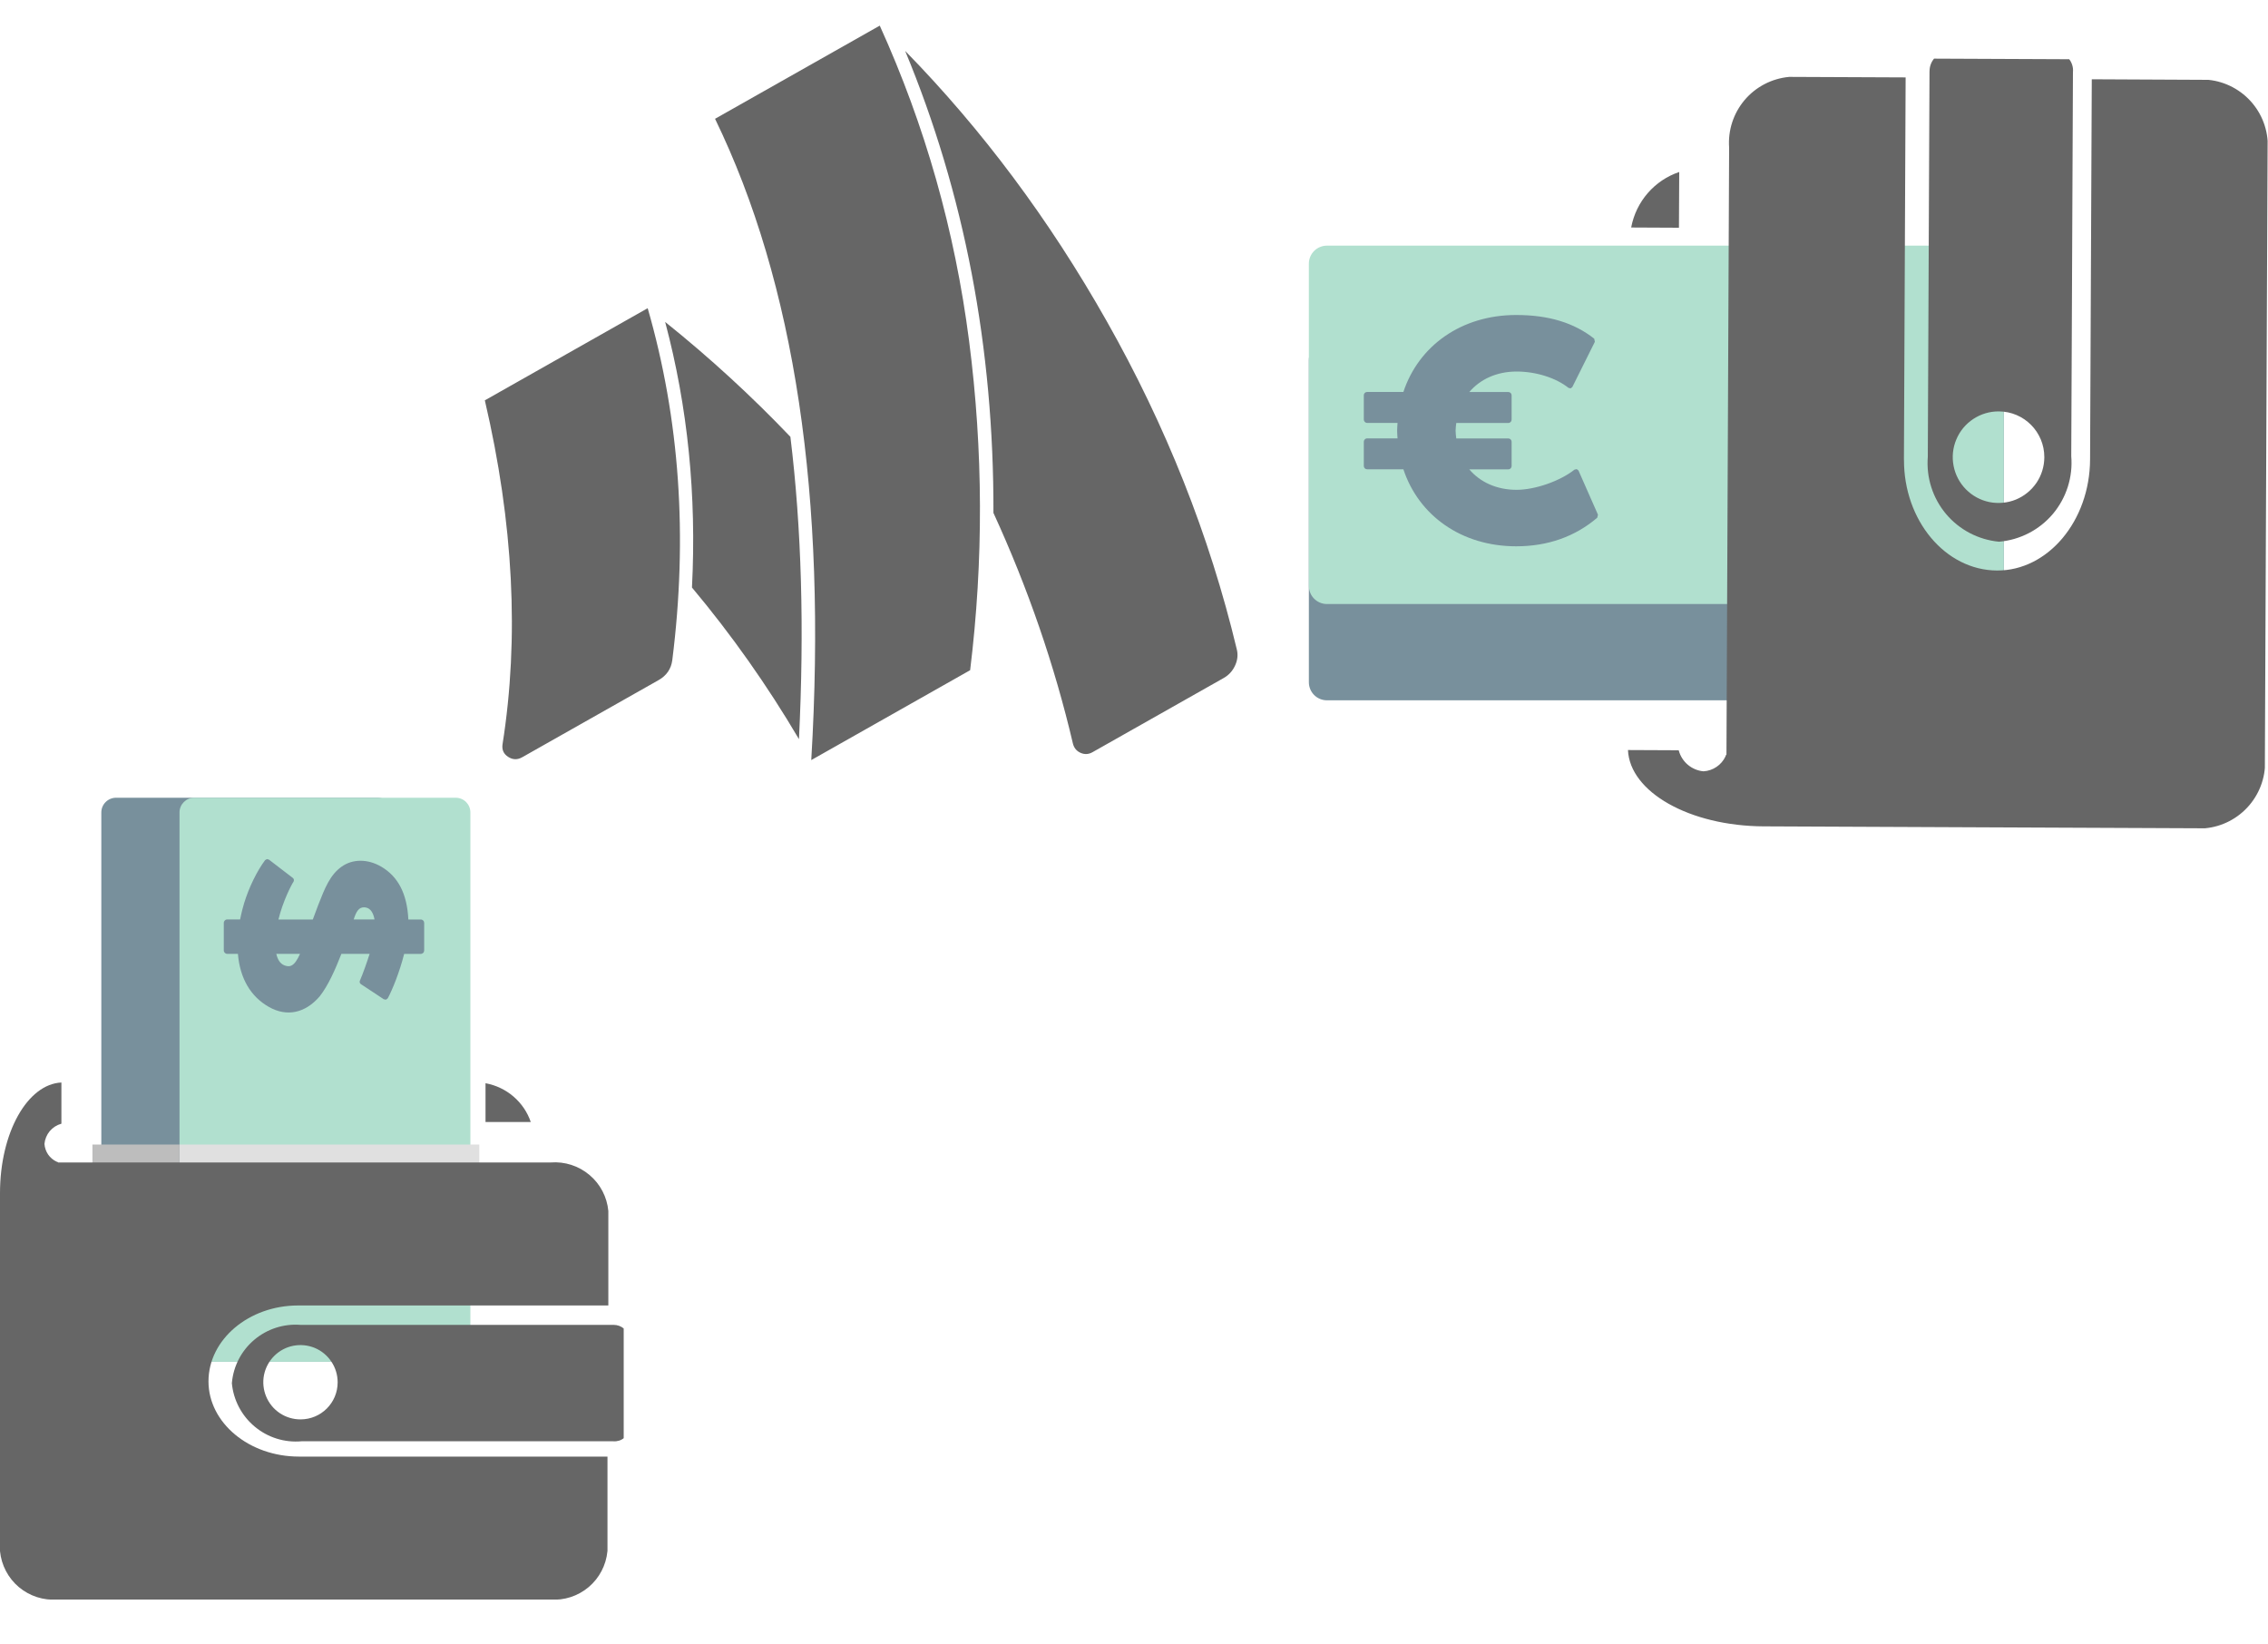 <svg width="40" height="29" viewBox="0 0 40 29" fill="none" xmlns="http://www.w3.org/2000/svg">
<path d="M11.615 11.994C11.756 11.914 11.837 11.796 11.857 11.641C12.132 9.462 11.988 7.394 11.423 5.435L8.551 7.06C9.056 9.224 9.16 11.247 8.863 13.126C8.849 13.223 8.883 13.297 8.963 13.348C9.044 13.4 9.127 13.402 9.212 13.353L11.615 11.994ZM13.94 7.703C13.255 6.985 12.519 6.309 11.731 5.677C12.13 7.174 12.287 8.735 12.204 10.361C12.902 11.194 13.531 12.085 14.091 13.035C14.187 11.092 14.137 9.314 13.94 7.703ZM17.11 11.819C17.347 9.885 17.341 7.947 17.091 6.008C16.841 4.068 16.316 2.216 15.516 0.452L12.611 2.095C14.019 4.994 14.585 8.764 14.308 13.404L17.11 11.819ZM19.515 5.657C18.506 3.873 17.322 2.286 15.964 0.898C17.01 3.418 17.529 6.134 17.521 9.045C18.13 10.372 18.598 11.73 18.924 13.118C18.945 13.195 18.991 13.248 19.062 13.278C19.132 13.308 19.202 13.303 19.27 13.264L21.583 11.956C21.673 11.905 21.74 11.831 21.784 11.734C21.828 11.636 21.837 11.54 21.811 11.443C21.331 9.442 20.566 7.514 19.515 5.657Z" fill="#666666"/>
<g clip-path="url(#clip0_3_20)">
<path d="M6.917 23.756L6.917 14.327C6.917 14.184 6.802 14.068 6.658 14.068L2.047 14.068C1.904 14.068 1.787 14.184 1.787 14.327L1.787 23.756C1.787 23.898 1.903 24.015 2.047 24.015L6.658 24.015C6.801 24.015 6.917 23.899 6.917 23.756Z" fill="#78909C"/>
<path d="M8.296 23.756L8.296 14.327C8.296 14.184 8.18 14.068 8.037 14.068L3.425 14.068C3.283 14.068 3.166 14.184 3.166 14.327L3.166 23.756C3.166 23.898 3.282 24.015 3.425 24.015L8.037 24.015C8.179 24.015 8.296 23.899 8.296 23.756Z" fill="#B1E0CF"/>
<path d="M4.305 15.929C4.285 15.996 4.258 16.095 4.235 16.214L4.007 16.214C3.974 16.214 3.947 16.242 3.947 16.275L3.947 16.76C3.947 16.794 3.974 16.821 4.007 16.821L4.196 16.821C4.232 17.252 4.419 17.575 4.744 17.758C5.057 17.936 5.383 17.868 5.638 17.571C5.787 17.383 5.916 17.091 6.021 16.821L6.519 16.821C6.461 17.001 6.403 17.164 6.347 17.295C6.338 17.317 6.345 17.342 6.365 17.355L6.769 17.622L6.808 17.629L6.839 17.605C6.921 17.453 7.047 17.142 7.128 16.822L7.421 16.822C7.437 16.822 7.452 16.815 7.464 16.804C7.475 16.793 7.481 16.777 7.481 16.761L7.481 16.276C7.481 16.26 7.475 16.244 7.464 16.233C7.452 16.222 7.437 16.215 7.421 16.215L7.202 16.215C7.18 15.765 7.024 15.459 6.723 15.283C6.486 15.145 6.219 15.145 6.026 15.283C5.82 15.428 5.728 15.664 5.612 15.961L5.597 16.001C5.571 16.069 5.543 16.143 5.517 16.215L4.911 16.215C4.987 15.899 5.139 15.603 5.176 15.55C5.183 15.539 5.185 15.527 5.183 15.514C5.182 15.502 5.175 15.491 5.165 15.483L4.744 15.16L4.708 15.15L4.675 15.169C4.53 15.364 4.391 15.649 4.305 15.929ZM6.605 16.214L6.238 16.214C6.282 16.078 6.327 15.992 6.434 16.001C6.543 16.01 6.587 16.115 6.605 16.214ZM5.018 17.025C4.936 16.994 4.894 16.913 4.873 16.821L5.291 16.821C5.246 16.923 5.198 17.001 5.137 17.029C5.103 17.045 5.065 17.042 5.018 17.025Z" fill="#78909C"/>
<path d="M8.453 20.184L8.453 21.917L3.167 21.917L3.167 20.184L8.453 20.184Z" fill="#E0E0E0"/>
<path d="M3.166 20.184L3.166 21.917L1.63 21.917L1.63 20.184L3.166 20.184Z" fill="#BDBDBD"/>
</g>
<g clip-path="url(#clip1_3_20)">
<path d="M10.815 23.364H5.299C5.004 23.341 4.711 23.436 4.485 23.627C4.258 23.818 4.116 24.091 4.09 24.386L4.089 24.39C4.116 24.689 4.261 24.966 4.492 25.158C4.722 25.351 5.02 25.444 5.319 25.417L5.315 25.417H10.815C10.85 25.42 10.884 25.416 10.918 25.406C10.951 25.396 10.981 25.379 11.008 25.356C11.034 25.334 11.056 25.306 11.072 25.275C11.088 25.244 11.097 25.21 11.1 25.175V23.606C11.091 23.539 11.057 23.478 11.007 23.433C10.956 23.388 10.89 23.364 10.823 23.364H10.814H10.815ZM5.299 25.031C5.17 25.031 5.043 24.993 4.935 24.921C4.827 24.849 4.743 24.746 4.694 24.627C4.644 24.507 4.631 24.375 4.656 24.248C4.682 24.121 4.744 24.004 4.836 23.912C4.927 23.821 5.044 23.758 5.171 23.733C5.299 23.708 5.43 23.721 5.55 23.77C5.67 23.82 5.772 23.904 5.844 24.012C5.916 24.119 5.955 24.246 5.955 24.376V24.378C5.955 24.739 5.662 25.031 5.301 25.031H5.299Z" fill="#666666"/>
<path d="M8.563 19.787H9.361C9.302 19.613 9.197 19.459 9.058 19.339C8.919 19.219 8.75 19.138 8.57 19.104L8.563 19.103V19.787Z" fill="#666666"/>
<path d="M5.258 23.022H10.729V21.355C10.706 21.108 10.586 20.879 10.396 20.72C10.206 20.56 9.961 20.481 9.713 20.5H9.716H1.026C1.019 20.492 1.009 20.487 0.998 20.486C0.938 20.458 0.886 20.414 0.848 20.359C0.811 20.304 0.789 20.24 0.784 20.173V20.172C0.792 20.09 0.824 20.012 0.877 19.948C0.93 19.885 1.001 19.839 1.081 19.817L1.083 19.816V19.09C0.484 19.118 0 19.973 0 21.042V27.354C0.024 27.601 0.143 27.829 0.333 27.989C0.523 28.148 0.768 28.227 1.015 28.208H1.012H9.702C9.948 28.227 10.192 28.148 10.381 27.989C10.57 27.83 10.689 27.603 10.713 27.357L10.714 27.354V25.687H5.273C4.389 25.687 3.677 25.088 3.677 24.361C3.677 23.621 4.389 23.022 5.258 23.022L5.258 23.022Z" fill="#666666"/>
</g>
<g clip-path="url(#clip2_3_20)">
<path d="M35.019 6.03H23.403C23.226 6.03 23.084 6.173 23.084 6.349V12.031C23.084 12.207 23.226 12.35 23.403 12.35H35.019C35.195 12.35 35.339 12.207 35.339 12.031V6.349C35.339 6.174 35.196 6.03 35.019 6.03Z" fill="#78909C"/>
<path d="M35.02 4.332H23.403C23.226 4.332 23.084 4.474 23.084 4.651V10.332C23.084 10.508 23.226 10.652 23.403 10.652H35.019C35.195 10.652 35.339 10.509 35.339 10.332V4.651C35.339 4.474 35.196 4.332 35.02 4.332Z" fill="#B1E0CF"/>
<path d="M27.808 8.273L27.769 8.282C27.514 8.484 27.074 8.638 26.747 8.638C26.394 8.638 26.103 8.501 25.913 8.277H26.602C26.635 8.277 26.66 8.251 26.66 8.219V7.79C26.66 7.758 26.634 7.732 26.602 7.732H25.684C25.679 7.688 25.672 7.643 25.672 7.595C25.672 7.548 25.679 7.503 25.684 7.459H26.602C26.635 7.459 26.66 7.432 26.66 7.4V6.971C26.66 6.939 26.634 6.913 26.602 6.913H25.914C26.105 6.689 26.395 6.552 26.748 6.552C27.09 6.552 27.441 6.663 27.663 6.84L27.701 6.849L27.731 6.825L28.128 6.028L28.117 5.973C27.762 5.692 27.312 5.555 26.741 5.555C25.774 5.555 25.021 6.097 24.751 6.912H24.111C24.079 6.912 24.053 6.938 24.053 6.97V7.399C24.053 7.431 24.079 7.458 24.111 7.458H24.648C24.645 7.503 24.641 7.548 24.641 7.594C24.641 7.64 24.645 7.686 24.648 7.731H24.111C24.079 7.731 24.053 7.758 24.053 7.79V8.218C24.053 8.25 24.079 8.276 24.111 8.276H24.751C25.021 9.091 25.774 9.634 26.741 9.634C27.297 9.634 27.778 9.464 28.17 9.13L28.183 9.077L27.839 8.297L27.808 8.273Z" fill="#78909C"/>
<path d="M30.619 4.137H32.754V10.651H30.619V4.137Z" fill="#E0E0E0"/>
<path d="M30.619 10.652H32.754V12.544H30.619V10.652Z" fill="#BDBDBD"/>
</g>
<g clip-path="url(#clip3_3_20)">
<path d="M34.03 1.262L34 8.057C33.971 8.421 34.086 8.782 34.32 9.062C34.555 9.342 34.89 9.518 35.254 9.553L35.259 9.553C35.627 9.521 35.968 9.345 36.207 9.062C36.445 8.778 36.561 8.412 36.53 8.044L36.53 8.049L36.56 1.273C36.564 1.23 36.56 1.187 36.547 1.146C36.534 1.105 36.514 1.067 36.486 1.035C36.459 1.002 36.425 0.975 36.387 0.955C36.349 0.936 36.307 0.924 36.264 0.921L34.331 0.912C34.248 0.923 34.172 0.963 34.117 1.026C34.062 1.088 34.031 1.169 34.031 1.252L34.03 1.262L34.03 1.262ZM36.055 8.066C36.054 8.226 36.006 8.382 35.917 8.514C35.827 8.646 35.701 8.749 35.553 8.81C35.405 8.87 35.243 8.885 35.086 8.854C34.93 8.822 34.786 8.744 34.674 8.631C34.561 8.517 34.485 8.373 34.455 8.216C34.424 8.06 34.441 7.897 34.503 7.75C34.564 7.603 34.668 7.477 34.802 7.389C34.935 7.301 35.091 7.254 35.251 7.255L35.253 7.255C35.698 7.257 36.057 7.619 36.055 8.064L36.055 8.066Z" fill="#666666"/>
<path d="M29.611 4.016L29.616 3.033C29.401 3.105 29.21 3.234 29.062 3.404C28.913 3.575 28.813 3.782 28.77 4.004L28.769 4.012L29.611 4.016Z" fill="#666666"/>
<path d="M33.579 8.106L33.609 1.365L31.555 1.356C31.25 1.384 30.968 1.53 30.77 1.763C30.572 1.997 30.474 2.298 30.496 2.603L30.496 2.6L30.449 13.306C30.439 13.315 30.433 13.327 30.431 13.341C30.396 13.415 30.342 13.478 30.274 13.524C30.206 13.57 30.127 13.597 30.045 13.602L30.044 13.602C29.942 13.593 29.846 13.552 29.768 13.487C29.69 13.421 29.634 13.333 29.608 13.235L29.607 13.231L28.712 13.227C28.744 13.966 29.794 14.567 31.111 14.573L38.888 14.607C39.192 14.579 39.473 14.433 39.671 14.2C39.869 13.967 39.968 13.666 39.946 13.361L39.946 13.365L39.993 2.659C40.017 2.356 39.921 2.055 39.726 1.821C39.531 1.588 39.253 1.439 38.95 1.408L38.945 1.408L36.892 1.398L36.862 8.102C36.857 9.19 36.116 10.065 35.221 10.061C34.308 10.057 33.575 9.176 33.58 8.106L33.579 8.106Z" fill="#666666"/>
</g>
<defs>
<clipPath id="clip0_3_20">
<rect width="10.083" height="10.083" fill="white" transform="translate(10.083 14) rotate(90)"/>
</clipPath>
<clipPath id="clip1_3_20">
<rect width="11" height="11" fill="white" transform="translate(0 17.208)"/>
</clipPath>
<clipPath id="clip2_3_20">
<rect width="12.423" height="12.423" fill="white" transform="translate(23 2.129)"/>
</clipPath>
<clipPath id="clip3_3_20">
<rect width="13.552" height="13.552" fill="white" transform="translate(26.388 14.552) rotate(-89.747)"/>
</clipPath>
</defs>
</svg>
